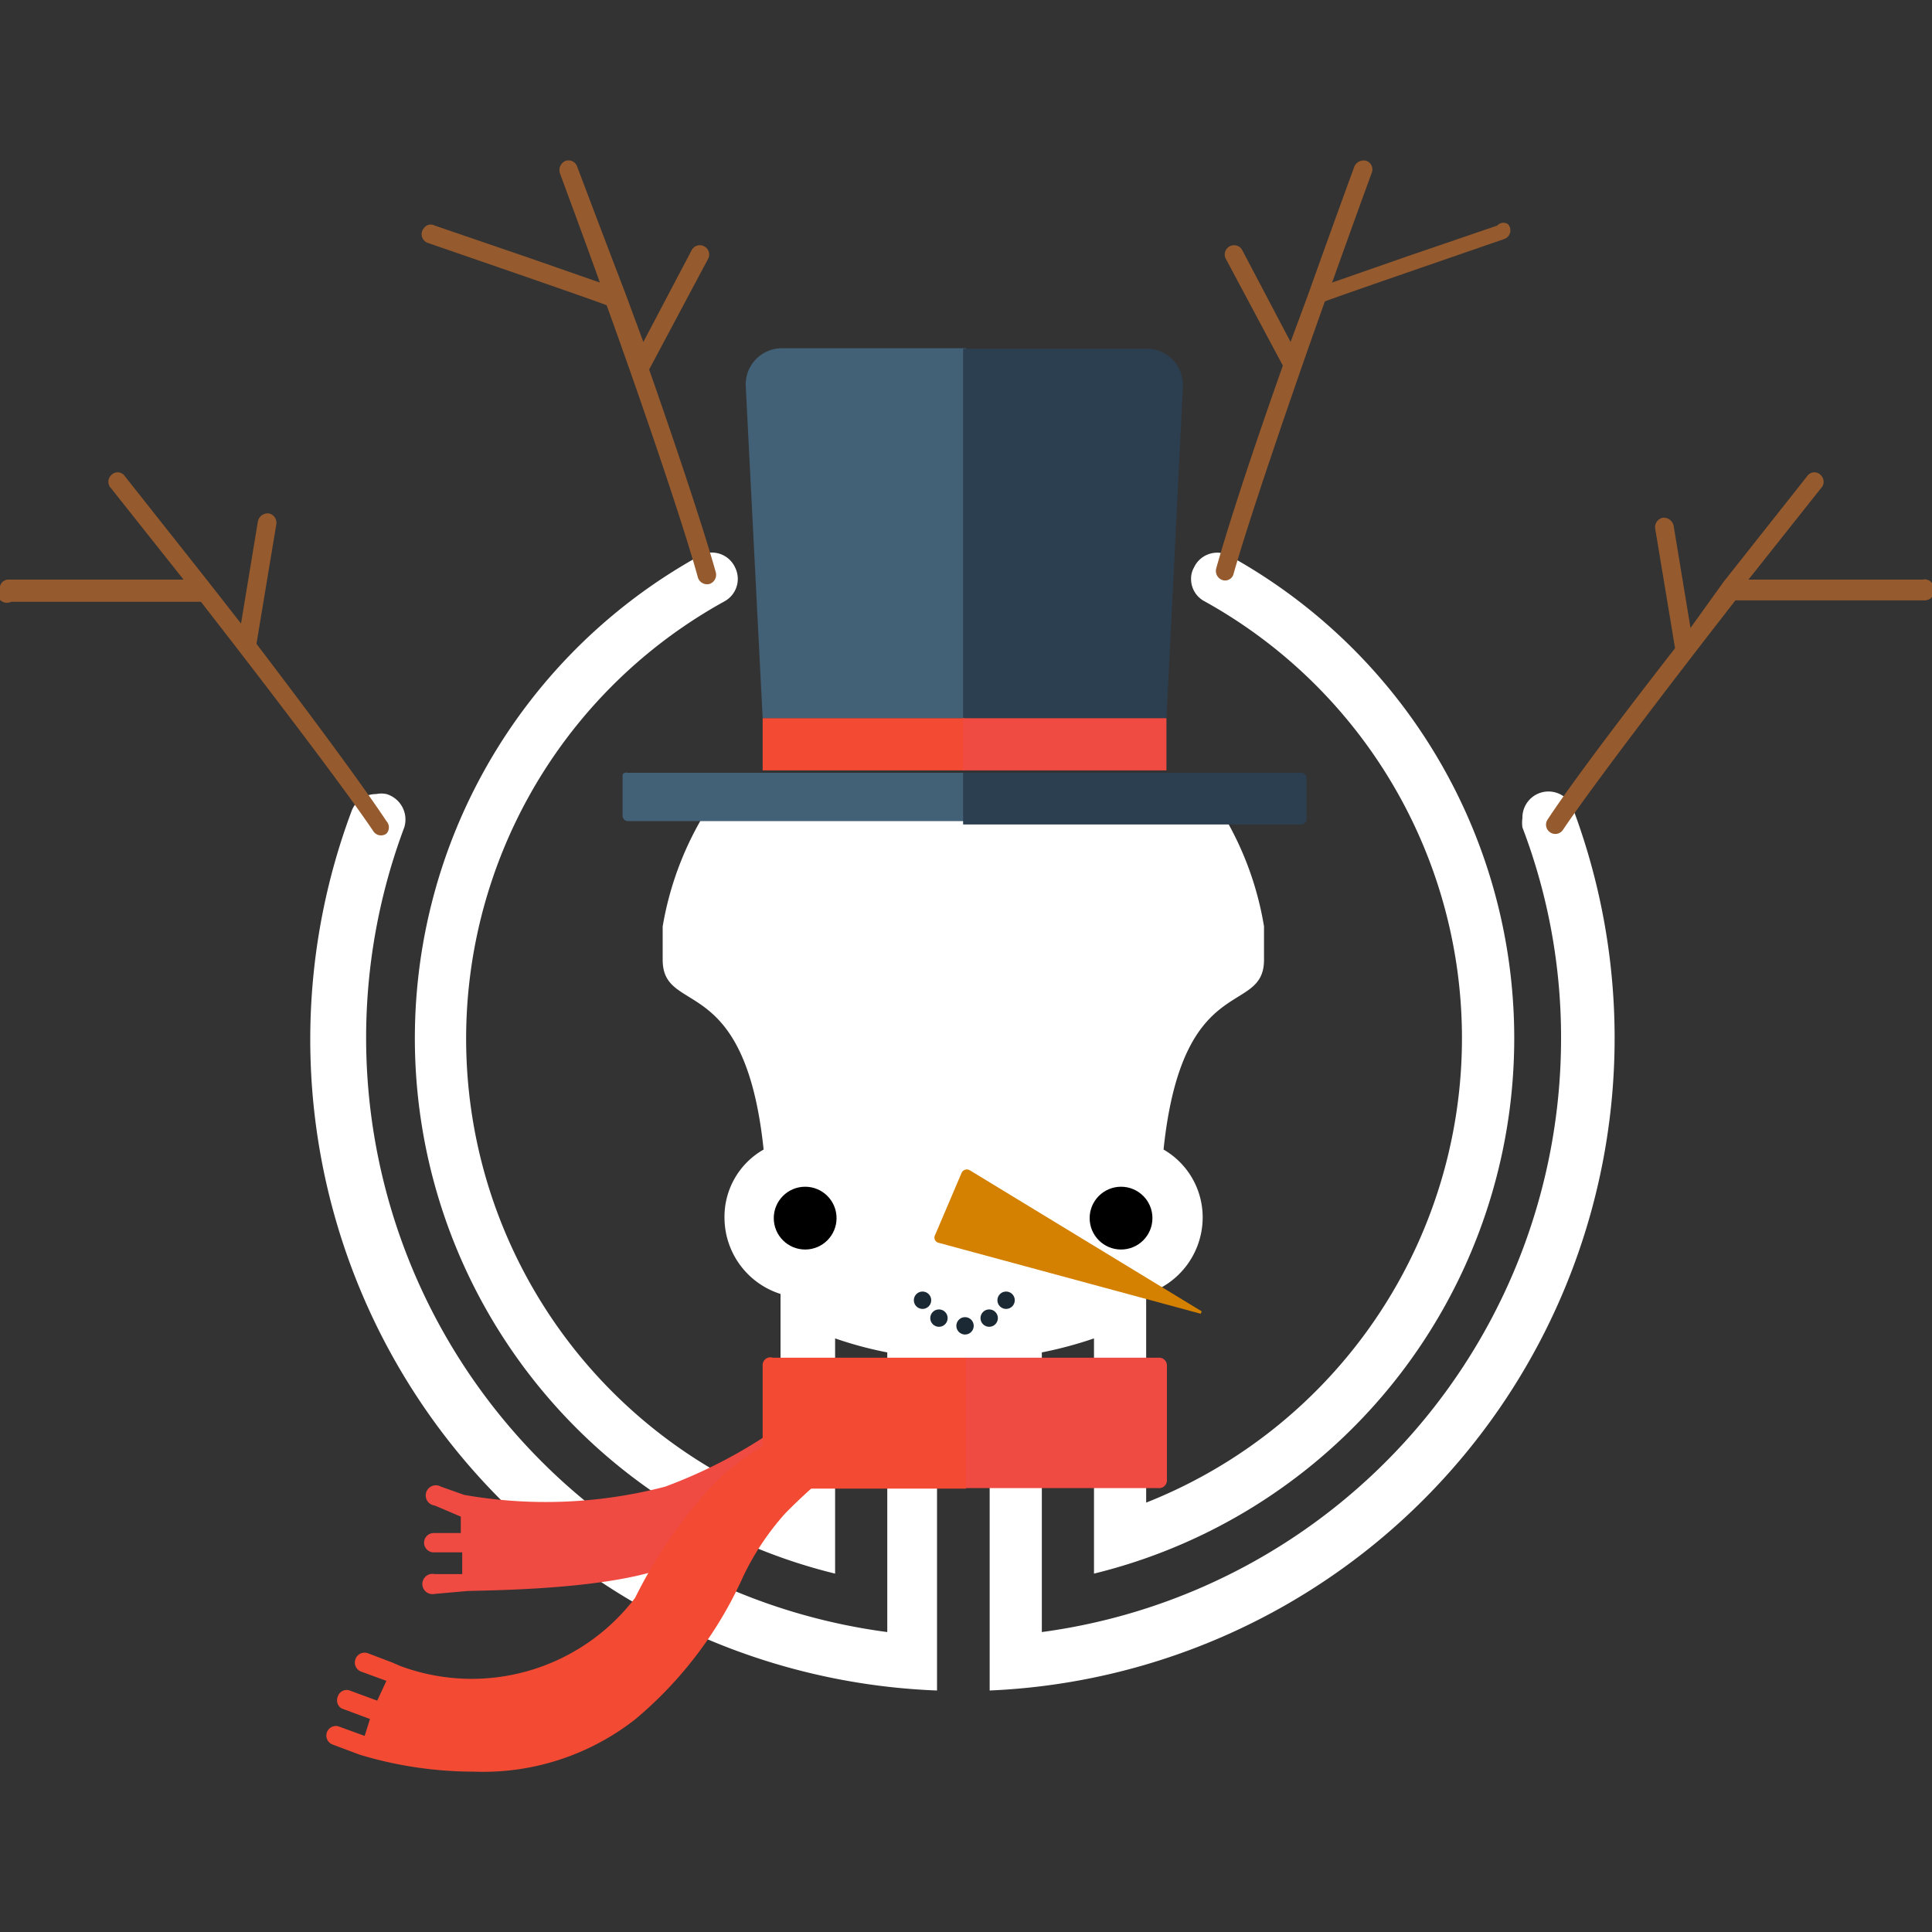<svg xmlns="http://www.w3.org/2000/svg" id="Layer_1" data-name="Layer 1" viewBox="0 0 40 40"><rect x="0" y="0" width="40" height="40" fill="#333333" stroke="none"/><defs><style>.cls-1{fill:#fff}.cls-2{fill:#f34a34}.cls-3{fill:#ce493e}.cls-4{fill:#1b2934}.cls-5{fill:#426076}.cls-6{fill:#2c3f51}.cls-7{fill:#f04b43}.cls-8{fill:#955a2d}.cls-9{fill:#d48000}</style></defs><g id="Full_Logo" data-name="Full Logo"><path d="M32.57,16.75a.54.54,0,0,0-1.05.19.68.68,0,0,0,0,.19,12.2,12.2,0,0,1,.8,4.37A12.4,12.4,0,0,1,21.57,33.79V28a8.2,8.2,0,0,0,1.08-.29v4.87a11.41,11.41,0,0,0,2.81-21.07.53.53,0,0,0-.74.24.46.46,0,0,0-.06.23.52.52,0,0,0,.28.47,10.34,10.34,0,0,1-1.21,18.66V26.79a1.66,1.66,0,0,0,1.17-1.57,1.62,1.62,0,0,0-.81-1.42c.39-3.73,2.08-2.75,2.08-3.93v-.69a6.59,6.59,0,0,0-1.09-2.69H14.82a6.64,6.64,0,0,0-1.1,2.69v.69c0,1.18,1.7.2,2.09,3.93A1.6,1.6,0,0,0,15,25.22a1.66,1.66,0,0,0,1.16,1.57v4.32A10.34,10.34,0,0,1,15,12.45a.53.53,0,0,0,.22-.7.53.53,0,0,0-.48-.31.48.48,0,0,0-.26.07,11.41,11.41,0,0,0,2.81,21.07V27.71a7.8,7.8,0,0,0,1.08.29v5.79a12.41,12.41,0,0,1-10-16.66A.55.55,0,0,0,8,16.44a.52.52,0,0,0-.21,0,.54.54,0,0,0-.51.35A13.49,13.49,0,0,0,19.4,35V28.14l.54,0,.55,0V35A13.52,13.52,0,0,0,32.57,16.75Z" class="cls-1"/><path d="M22.43,24.44a1.12,1.12,0,1,1-.32.78A1.1,1.1,0,0,1,22.43,24.44Z" class="cls-1"/><path d="M17.46,26a1.13,1.13,0,0,1-.79.32,1.1,1.1,0,0,1-.78-.32,1.1,1.1,0,0,1,0-1.57,1.1,1.1,0,0,1,.78-.32,1.13,1.13,0,0,1,.79.32,1.12,1.12,0,0,1,0,1.57Z" class="cls-1"/></g><path d="M8.09,34.59h0Z" class="cls-2"/><path d="M8.25,34.66l-.16-.07.12,0Z" class="cls-3"/><circle cx="16.67" cy="25.22" r=".65"/><circle cx="23.21" cy="25.22" r=".65"/><circle cx="19.98" cy="27.45" r=".18" class="cls-4"/><circle cx="20.48" cy="27.29" r=".18" class="cls-4"/><circle cx="19.44" cy="27.29" r=".18" class="cls-4"/><circle cx="20.83" cy="26.92" r=".18" class="cls-4"/><circle cx="19.1" cy="26.92" r=".18" class="cls-4"/><path d="M13,16h7a0,0,0,0,1,0,0V17a0,0,0,0,1,0,0H13a.11.11,0,0,1-.11-.11v-.86A.11.11,0,0,1,13,16Z" class="cls-5"/><path d="M19.94,16h7a.11.11,0,0,1,.11.11v.85a.11.11,0,0,1-.11.11h-7a0,0,0,0,1,0,0V16A0,0,0,0,1,19.94,16Z" class="cls-6"/><path d="M20,14.87H15.79L15.44,8a.75.75,0,0,1,.75-.79H20Z" class="cls-5"/><path d="M24.15,14.87H19.94V7.22h3.8a.75.75,0,0,1,.75.79Z" class="cls-6"/><rect width="4.18" height="1.08" x="15.79" y="14.87" class="cls-2"/><rect width="4.21" height="1.08" x="19.94" y="14.87" class="cls-7"/><path d="M18.13,28.72a20.89,20.89,0,0,1-3.94,3.54c-1,.63-3.76.66-4.51.68h0L9,33H9a.21.21,0,1,1,0-.41h.57v-.45l-.59,0a.2.2,0,0,1,0-.4l.56,0v-.34L9,31.17a.21.21,0,1,1,.13-.39l.48.17h0a9.77,9.77,0,0,0,4.16-.17,10.35,10.35,0,0,0,4-2.67Z" class="cls-7"/><path d="M18.13,29.79a11.55,11.55,0,0,0-1.87,1.54,5.47,5.47,0,0,0-.91,1.39,8.24,8.24,0,0,1-2.19,2.87,5.1,5.1,0,0,1-3.35,1.09,8.16,8.16,0,0,1-2.36-.35h0l-.56-.21a.2.2,0,0,1-.12-.26A.2.2,0,0,1,7,35.74l.55.2.11-.35-.59-.22A.2.2,0,0,1,7,35.11.19.19,0,0,1,7.24,35l.57.21L8,34.8l-.52-.19a.2.2,0,0,1-.12-.26.2.2,0,0,1,.26-.12l.5.19h0l.16.07a4.25,4.25,0,0,0,4.87-1.41,10,10,0,0,1,1.51-2.23,4.71,4.71,0,0,1,3.46-1.53Z" class="cls-2"/><path d="M16,28.11h4a0,0,0,0,1,0,0v2.71a0,0,0,0,1,0,0H15.79a0,0,0,0,1,0,0V28.27A.16.16,0,0,1,16,28.11Z" class="cls-2"/><path d="M20,28.11h4a.16.16,0,0,1,.16.16v2.38a.16.16,0,0,1-.16.16H20a0,0,0,0,1,0,0V28.11A0,0,0,0,1,20,28.11Z" class="cls-7"/><path d="M39.81,12h0l-2,0-1.61,0,1.5-1.89a.19.19,0,0,0,0-.27.18.18,0,0,0-.27,0l-1.74,2.2,0,0h0L35,13l-.35-2.12a.21.21,0,0,0-.23-.16.2.2,0,0,0-.15.23l.41,2.47c-1.47,1.89-2.28,3-2.64,3.55a.19.19,0,0,0,.05.26h0a.19.19,0,0,0,.27-.05c.57-.85,2.16-2.94,3.57-4.75.43,0,2.52,0,3.93,0a.2.2,0,0,0,.17-.28A.18.18,0,0,0,39.81,12Z" class="cls-8"/><path d="M31,4.67h0l-1.9.65-1.52.53c.29-.81.57-1.59.82-2.27a.19.19,0,0,0-.11-.25.21.21,0,0,0-.25.12s-.43,1.17-.95,2.63c0,0,0,0,0,0h0l-.37,1-1-1.9a.19.19,0,0,0-.26-.08.19.19,0,0,0-.08.26l1.18,2.21c-.8,2.26-1.21,3.59-1.38,4.2a.2.2,0,0,0,.13.24h0a.18.18,0,0,0,.23-.13c.28-1,1.12-3.48,1.89-5.64.4-.15,2.38-.83,3.71-1.29a.19.19,0,0,0,.08-.31A.17.17,0,0,0,31,4.67Z" class="cls-8"/><path d="M.19,12h0l2,0,1.61,0-1.5-1.89a.19.19,0,0,1,0-.27.18.18,0,0,1,.27,0l1.74,2.2,0,0h0l.68.87.35-2.12a.21.21,0,0,1,.23-.16.2.2,0,0,1,.15.23l-.41,2.47C6.84,15.34,7.65,16.47,8,17a.19.19,0,0,1,0,.26H8a.19.19,0,0,1-.27-.05c-.57-.85-2.16-2.94-3.57-4.75-.43,0-2.52,0-3.93,0A.2.2,0,0,1,0,12.14.18.18,0,0,1,.19,12Z" class="cls-8"/><path d="M9,4.67H9l1.9.65,1.52.53c-.29-.81-.58-1.59-.83-2.27a.21.21,0,0,1,.12-.25.19.19,0,0,1,.24.12s.44,1.17,1,2.63a0,0,0,0,0,0,0h0l.37,1,1-1.9a.19.19,0,0,1,.26-.08.19.19,0,0,1,.08.26L13.44,7.65c.79,2.26,1.21,3.59,1.38,4.2a.2.2,0,0,1-.13.24h0a.2.2,0,0,1-.24-.13c-.27-1-1.11-3.48-1.89-5.64-.39-.15-2.37-.83-3.7-1.29a.19.19,0,0,1-.08-.31A.17.17,0,0,1,9,4.67Z" class="cls-8"/><path d="M24.88,27.15l-4.8-2.92a.12.12,0,0,0-.17.05l-.55,1.29a.11.11,0,0,0,.07.16l5.43,1.47A0,0,0,0,0,24.88,27.15Z" class="cls-9"/></svg>